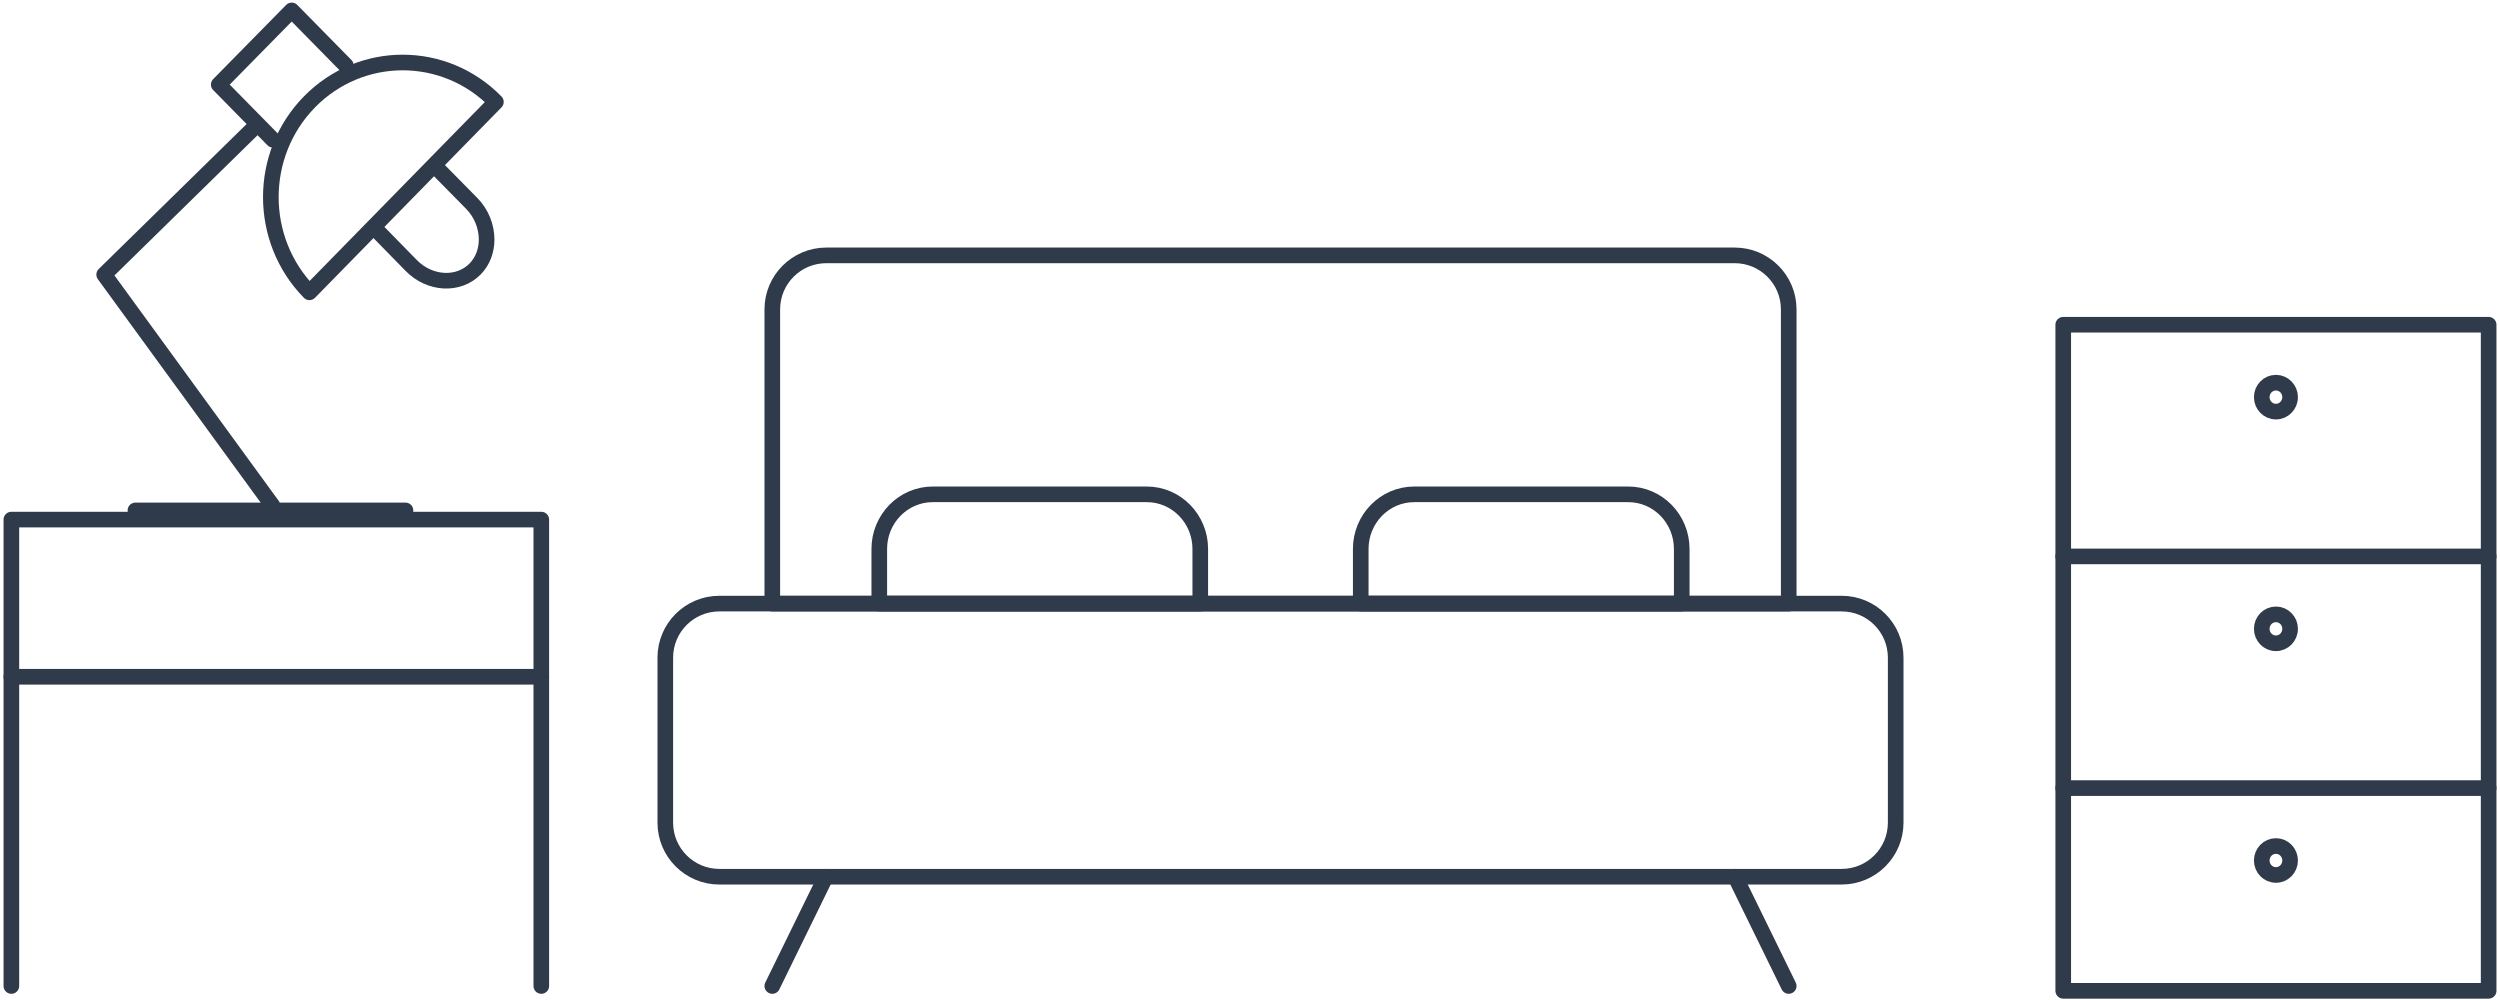 <?xml version="1.0" encoding="UTF-8"?>
<svg width="240px" height="96px" viewBox="0 0 240 96" version="1.1" xmlns="http://www.w3.org/2000/svg" xmlns:xlink="http://www.w3.org/1999/xlink">
    <!-- Generator: Sketch 51.3 (57544) - http://www.bohemiancoding.com/sketch -->
    <title>Illustration-Furniture-SVG-Desktop</title>
    <desc>Created with Sketch.</desc>
    <defs></defs>
    <g id="Listing-Experience-Assets" stroke="none" stroke-width="1" fill="none" fill-rule="evenodd" stroke-linecap="round" stroke-linejoin="round">
        <g id="Illustrations" transform="translate(-824, -273)" stroke="#2F3A4A" stroke-width="1.5">
            <g id="Illustration-Furniture-SVG-Desktop" transform="translate(825, 274)">
                <polygon id="Stroke-1" points="197.07 94.119 237.909 94.119 237.909 30.175 197.07 30.175"></polygon>
                <path d="M197.069,52.416 L237.909,52.416" id="Stroke-3"></path>
                <path d="M197.069,74.658 L237.909,74.658" id="Stroke-4"></path>
                <path d="M218.851,37.125 C218.851,37.893 218.241,38.516 217.489,38.516 C216.739,38.516 216.128,37.893 216.128,37.125 C216.128,36.359 216.739,35.736 217.489,35.736 C218.241,35.736 218.851,36.359 218.851,37.125 Z" id="Stroke-5"></path>
                <path d="M218.851,59.367 C218.851,60.135 218.241,60.757 217.489,60.757 C216.739,60.757 216.128,60.135 216.128,59.367 C216.128,58.6 216.739,57.978 217.489,57.978 C218.241,57.978 218.851,58.6 218.851,59.367 Z" id="Stroke-6"></path>
                <path d="M218.851,81.608 C218.851,82.375 218.241,82.997 217.489,82.997 C216.739,82.997 216.128,82.375 216.128,81.608 C216.128,80.84 216.739,80.218 217.489,80.218 C218.241,80.218 218.851,80.84 218.851,81.608 Z" id="Stroke-7"></path>
                <polyline id="Stroke-8" points="0.091 93.654 0.091 48.88 50.965 48.88 50.965 93.654"></polyline>
                <path d="M0.091,63.969 L50.965,63.969" id="Stroke-9"></path>
                <path d="M175.798,83.165 L68.058,83.165 C65.193,83.165 62.869,80.841 62.869,77.977 L62.869,62.134 C62.869,59.268 65.193,56.945 68.058,56.945 L175.798,56.945 C178.665,56.945 180.986,59.268 180.986,62.134 L180.986,77.977 C180.986,80.841 178.665,83.165 175.798,83.165 Z" id="Stroke-10"></path>
                <path d="M78.275,83.165 L73.141,93.654" id="Stroke-11"></path>
                <path d="M165.581,83.165 L170.717,93.654" id="Stroke-12"></path>
                <path d="M170.717,56.945 L73.14,56.945 L73.14,28.703 C73.14,25.836 75.465,23.515 78.329,23.515 L165.527,23.515 C168.393,23.515 170.717,25.836 170.717,28.703 L170.717,56.945 Z" id="Stroke-13"></path>
                <path d="M114.226,56.945 L83.411,56.945 L83.411,51.701 C83.411,48.804 85.711,46.456 88.547,46.456 L109.09,46.456 C111.926,46.456 114.226,48.804 114.226,51.701 L114.226,56.945 Z" id="Stroke-14"></path>
                <path d="M160.446,56.945 L129.631,56.945 L129.631,51.701 C129.631,48.804 131.931,46.456 134.767,46.456 L155.31,46.456 C158.146,46.456 160.446,48.804 160.446,51.701 L160.446,56.945 Z" id="Stroke-15"></path>
                <polyline id="Stroke-16" points="37.927 48 24.963 48 12 48"></polyline>
                <path d="M46.605,8.785 C41.663,3.738 33.65,3.738 28.706,8.785 C23.765,13.833 23.765,22.016 28.706,27.062 L46.605,8.785 Z" id="Stroke-17"></path>
                <polyline id="Stroke-18" points="32.201 5.284 27.004 0 20 7.121 25.212 12.42"></polyline>
                <path d="M40.811,15 L44.29,18.53 C45.241,19.5 45.716,20.78 45.716,21.993 C45.716,23.052 45.349,24.068 44.613,24.818 C43.016,26.45 40.249,26.296 38.478,24.487 L35,20.935" id="Stroke-19"></path>
                <polyline id="Stroke-20" points="23.653 11 9 25.361 25.153 47.527"></polyline>
            </g>
        </g>
    </g>
</svg>